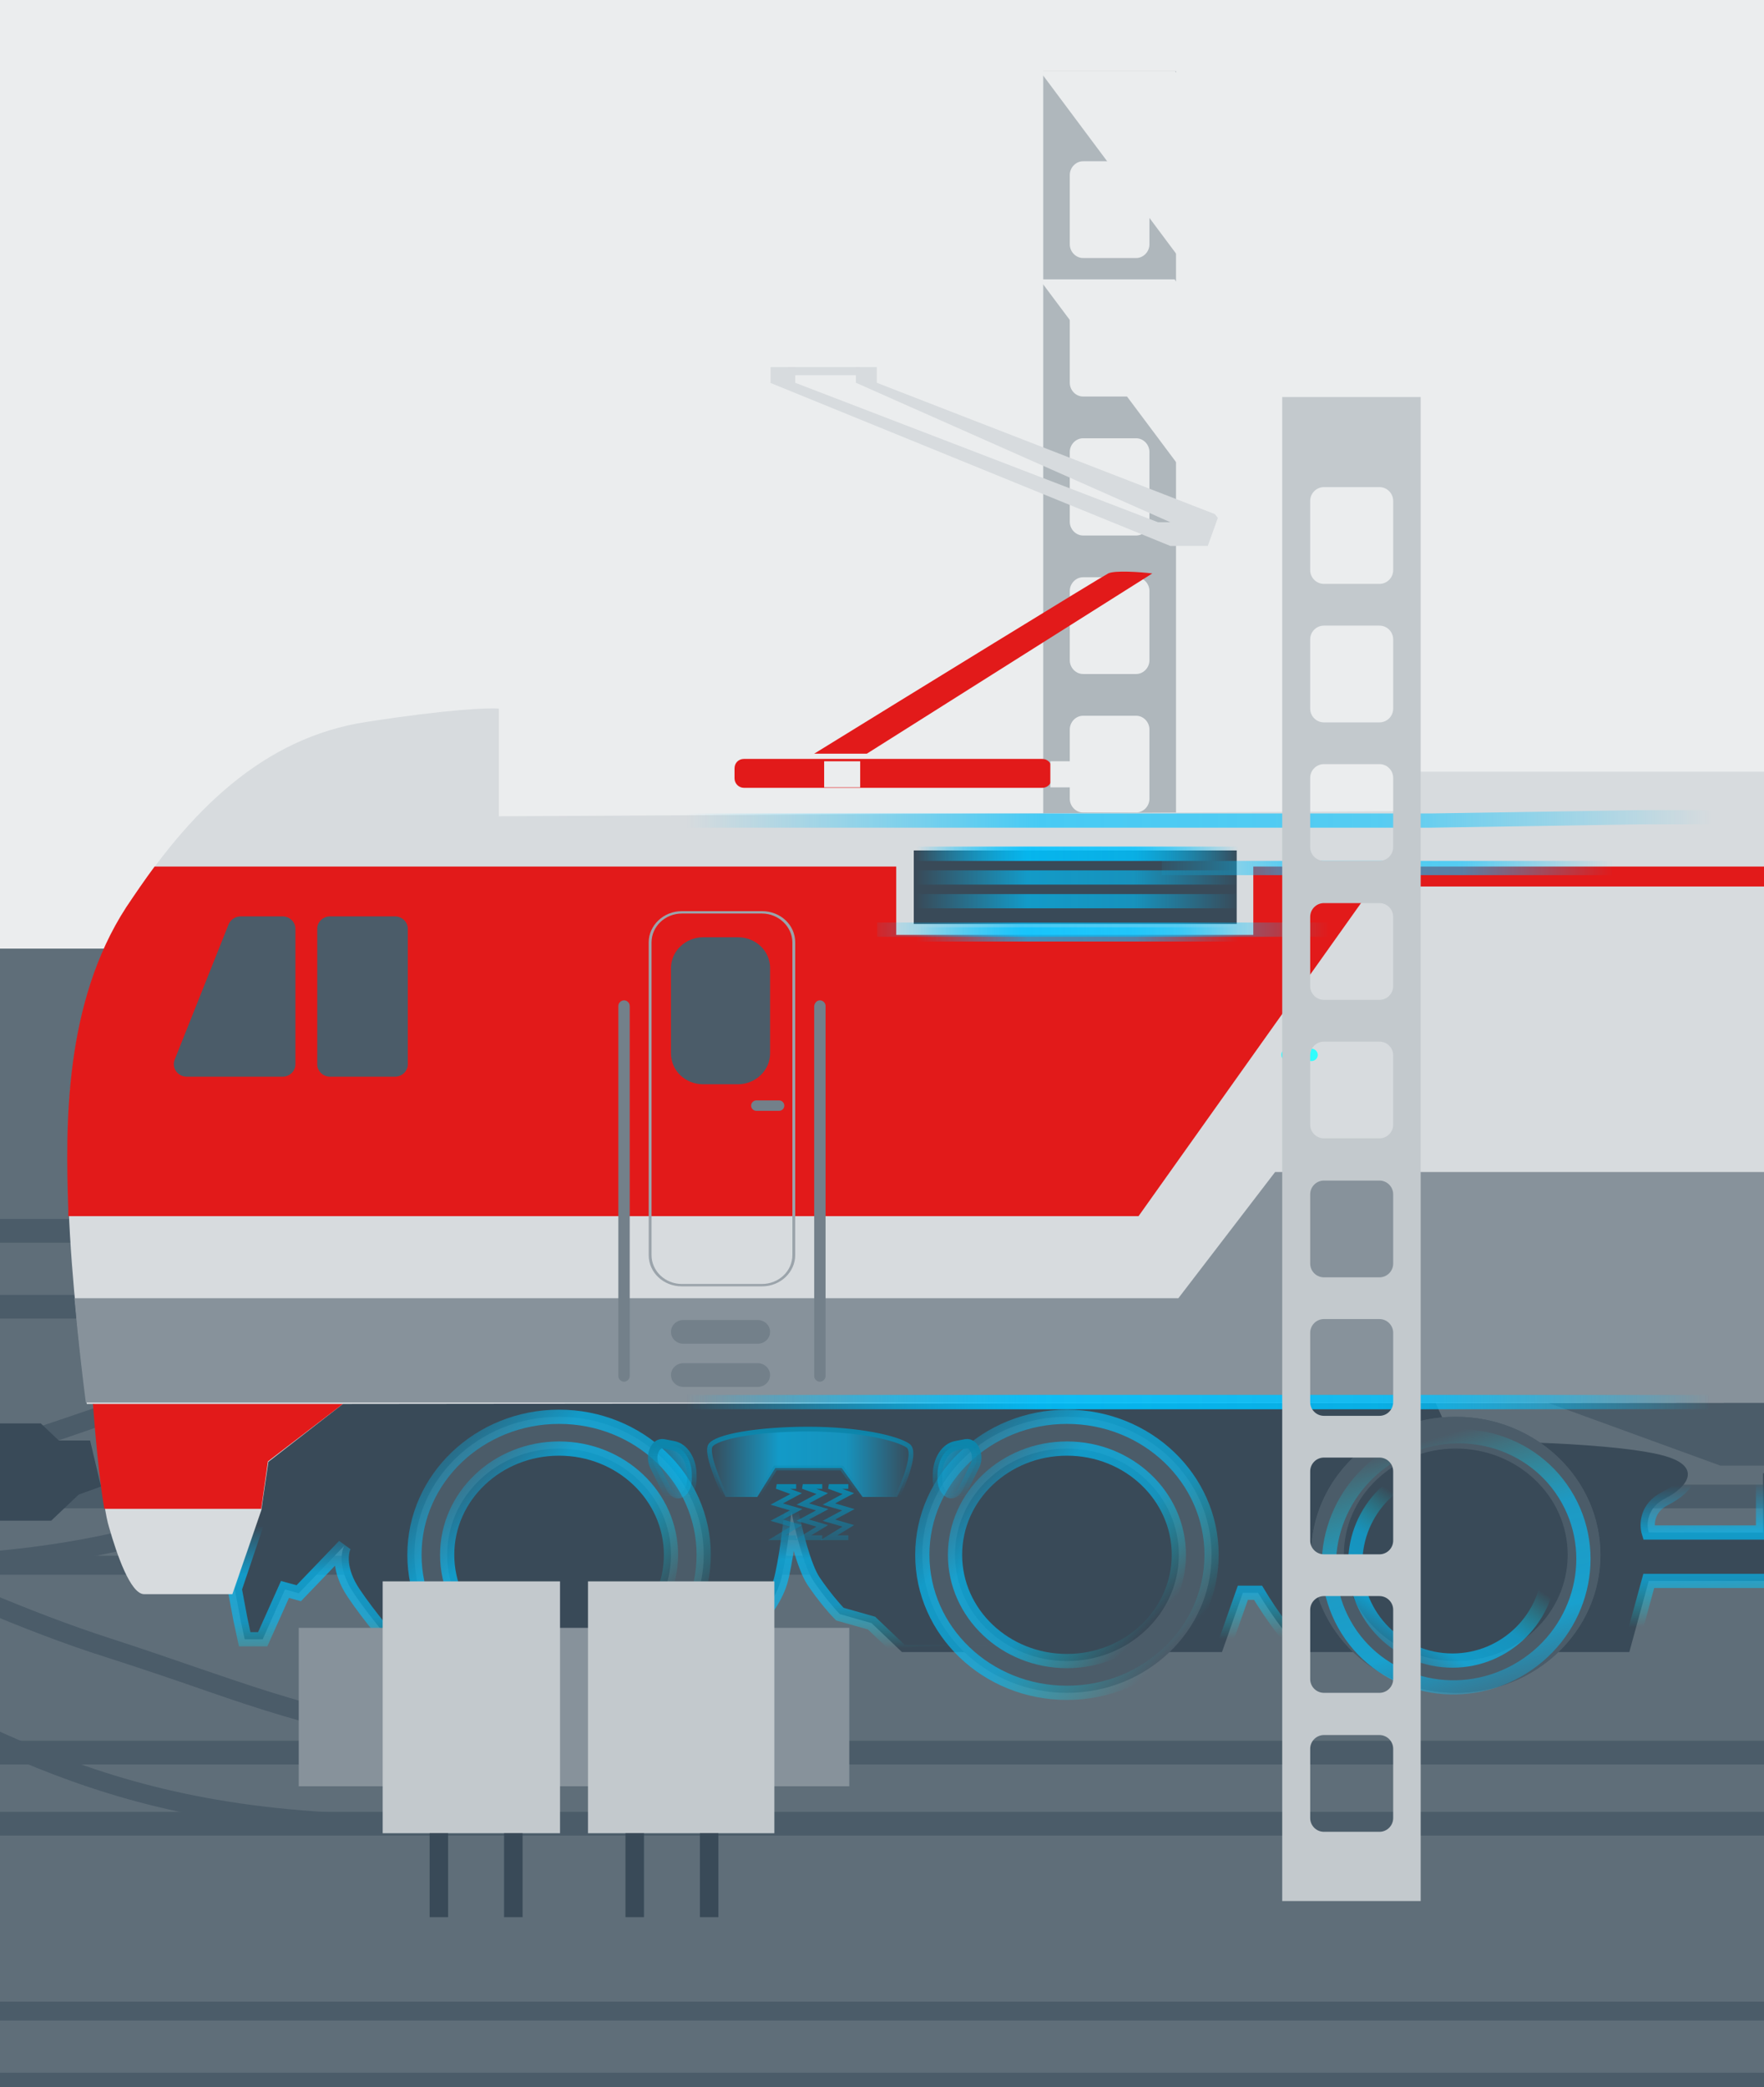 <?xml version="1.0" encoding="utf-8"?>
<!-- Generator: Adobe Illustrator 24.3.0, SVG Export Plug-In . SVG Version: 6.00 Build 0)  -->
<svg version="1.1" id="Слой_1" xmlns="http://www.w3.org/2000/svg" xmlns:xlink="http://www.w3.org/1999/xlink" x="0px" y="0px"
	 viewBox="0 0 372 440" style="enable-background:new 0 0 372 440;" xml:space="preserve">
<style type="text/css">
	.st0{fill:#EBEDEE;}
	.st1{clip-path:url(#SVGID_2_);fill:#5F6E79;}
	.st2{clip-path:url(#SVGID_2_);fill:#4B5C69;}
	.st3{clip-path:url(#SVGID_2_);fill-rule:evenodd;clip-rule:evenodd;fill:#4B5C69;}
	.st4{clip-path:url(#SVGID_2_);fill-rule:evenodd;clip-rule:evenodd;fill:#AFB7BC;}
	.st5{clip-path:url(#SVGID_2_);fill:#394A58;}
	.st6{clip-path:url(#SVGID_2_);}
	.st7{fill:none;stroke:url(#SVGID_3_);stroke-width:3;}
	.st8{fill:none;stroke:url(#SVGID_4_);stroke-width:3;}
	.st9{fill:none;stroke:url(#SVGID_5_);stroke-width:3;}
	.st10{fill:none;stroke:url(#SVGID_6_);stroke-width:3;}
	.st11{fill:none;stroke:url(#SVGID_7_);stroke-width:3;}
	.st12{clip-path:url(#SVGID_2_);fill:url(#SVGID_8_);stroke:url(#SVGID_9_);stroke-width:2;}
	.st13{clip-path:url(#SVGID_2_);fill:url(#SVGID_10_);stroke:url(#SVGID_11_);stroke-width:2;}
	.st14{clip-path:url(#SVGID_2_);fill:url(#SVGID_12_);stroke:url(#SVGID_13_);}
	.st15{clip-path:url(#SVGID_2_);fill:none;stroke:url(#SVGID_14_);}
	.st16{clip-path:url(#SVGID_2_);fill:none;stroke:url(#SVGID_15_);}
	.st17{clip-path:url(#SVGID_2_);fill:none;stroke:url(#SVGID_16_);}
	.st18{clip-path:url(#SVGID_2_);fill:#D7DBDE;}
	.st19{clip-path:url(#SVGID_2_);fill-rule:evenodd;clip-rule:evenodd;fill:#E21A1A;}
	.st20{clip-path:url(#SVGID_2_);fill:#E21A1A;}
	.st21{clip-path:url(#SVGID_2_);fill:#87929B;}
	.st22{clip-path:url(#SVGID_2_);fill:#73808A;}
	.st23{clip-path:url(#SVGID_2_);fill-rule:evenodd;clip-rule:evenodd;fill:#9BA4AB;}
	.st24{clip-path:url(#SVGID_2_);fill:#EBEDEE;}
	.st25{fill:#87929B;}
	.st26{clip-path:url(#SVGID_2_);fill:#C3C9CD;}
	.st27{fill:#30FDFD;}
	.st28{fill:none;stroke:url(#SVGID_17_);stroke-width:3;}
	.st29{fill:none;stroke:url(#SVGID_18_);stroke-width:3;}
	.st30{fill:none;stroke:url(#SVGID_19_);stroke-width:3;}
	.st31{fill:none;stroke:url(#SVGID_20_);stroke-width:3;}
	.st32{fill:none;stroke:url(#SVGID_21_);stroke-width:3;}
	.st33{fill:none;stroke:url(#SVGID_22_);stroke-width:3;}
	.st34{fill:none;stroke:url(#SVGID_23_);stroke-width:3;}
	.st35{fill:none;stroke:url(#SVGID_24_);stroke-width:3;}
	.st36{fill:none;stroke:url(#SVGID_25_);stroke-width:3;}
	.st37{fill:none;stroke:url(#SVGID_26_);stroke-width:3;}
	.st38{fill:none;stroke:url(#SVGID_27_);stroke-width:3;}
	.st39{fill:none;stroke:url(#SVGID_28_);stroke-width:3;}
	.st40{fill-rule:evenodd;clip-rule:evenodd;fill:#C3C9CD;}
</style>
<g>
	<defs>
		<rect id="SVGID_1_" y="0" width="372" height="440"/>
	</defs>
	<clipPath id="SVGID_2_">
		<use xlink:href="#SVGID_1_"  style="overflow:visible;"/>
	</clipPath>
	<rect y="0" class="st0" width="372" height="440"/>
	<rect y="200" class="st1" width="372" height="240"/>
	<rect y="273" class="st2" width="372" height="5"/>
	<rect y="328" class="st2" width="372" height="4"/>
	<rect y="382" class="st2" width="372" height="5"/>
	<rect y="437" class="st2" width="372" height="4"/>
	<rect y="257" class="st2" width="372" height="5"/>
	<rect y="313" class="st2" width="372" height="5"/>
	<rect y="367" class="st2" width="372" height="5"/>
	<rect y="422" class="st2" width="372" height="4"/>
	<path class="st3" d="M-85.9,336.6c-11.6-3-24.2-4.6-46-4.6v-4c22,0,34.9,1.6,47,4.8c6.9,1.8,13.6,4.1,21.6,6.9
		c5.7,2,12.1,4.2,19.6,6.6c9.7,3.1,18.3,6.9,26.7,10.9c1.7,0.8,3.3,1.6,4.9,2.3c6.9,3.2,13.7,6.5,21.3,9.5
		c18.6,7.5,41.1,13.5,75.6,13.5v4c-35,0-58-6.1-77.1-13.8c-7.7-3.1-14.7-6.4-21.6-9.7c-1.6-0.8-3.3-1.5-4.9-2.3
		c-8.5-4-16.9-7.7-26.3-10.7c-7.8-2.5-14.3-4.7-20-6.7C-72.7,340.7-79.1,338.4-85.9,336.6z"/>
	<path class="st3" d="M-30.1,328.8c-17.4-6.5-35.5-11.6-57-11.6v-4c22.2,0,40.8,5.2,58.4,11.8c6.8,2.5,13.4,5.3,20,8.1
		c2,0.8,4,1.6,5.9,2.5c8.6,3.6,17.3,7,26.3,9.9c6.5,2.1,12.3,4.1,17.8,6c10.8,3.7,20.4,7,31.9,9.7c17.3,4,38.7,6.6,74,6.6v4
		c-35.6,0-57.3-2.6-74.9-6.7c-11.7-2.7-21.6-6.1-32.5-9.9c-5.5-1.9-11.2-3.8-17.4-5.8c-9.2-2.9-18-6.4-26.7-10c-2-0.8-4-1.7-6-2.5
		C-16.8,334.1-23.4,331.3-30.1,328.8z"/>
	<path class="st3" d="M146.7,282.2c11.6-3,24.2-4.6,46-4.6v-4c-22,0-34.9,1.6-47,4.8c-6.9,1.8-13.6,4.1-21.6,6.9
		c-5.7,2-12.1,4.2-19.6,6.6c-9.7,3.1-18.3,6.9-26.7,10.9c-1.7,0.8-3.3,1.6-4.9,2.3c-6.9,3.2-13.7,6.5-21.3,9.5
		C32.9,322,10.4,328-24.1,328v4c35,0,58-6.1,77.1-13.8c7.7-3.1,14.7-6.4,21.6-9.7c1.6-0.8,3.3-1.5,4.9-2.3c8.5-4,16.9-7.7,26.3-10.7
		c7.8-2.5,14.3-4.7,20-6.7C133.5,286.2,139.9,283.9,146.7,282.2z"/>
	<path class="st3" d="M90.9,274.3c17.4-6.5,35.5-11.6,57-11.6v-4c-22.2,0-40.8,5.2-58.4,11.8c-6.8,2.5-13.4,5.3-20,8.1
		c-2,0.8-4,1.6-5.9,2.5c-8.6,3.6-17.3,7-26.3,9.9c-6.5,2.1-12.3,4.1-17.8,6c-10.8,3.7-20.4,7-31.9,9.7c-17.3,4-38.7,6.6-74,6.6v4
		c35.6,0,57.3-2.6,74.9-6.7c11.7-2.7,21.6-6.1,32.5-9.9c5.5-1.9,11.2-3.8,17.4-5.8c9.2-2.9,18-6.4,26.7-10c2-0.8,4-1.7,6-2.5
		C77.6,279.6,84.2,276.9,90.9,274.3z"/>
	<path class="st4" d="M220,15h28v317h-28V15z M225.6,299.9c0-1.6,1.3-2.9,2.8-2.9h11.2c1.5,0,2.8,1.3,2.8,2.9v14.6
		c0,1.6-1.3,2.9-2.8,2.9h-11.2c-1.5,0-2.8-1.3-2.8-2.9V299.9z M228.4,267.7c-1.5,0-2.8,1.3-2.8,2.9v14.6c0,1.6,1.3,2.9,2.8,2.9h11.2
		c1.5,0,2.8-1.3,2.8-2.9v-14.6c0-1.6-1.3-2.9-2.8-2.9H228.4z M225.6,241.4c0-1.6,1.3-2.9,2.8-2.9h11.2c1.5,0,2.8,1.3,2.8,2.9V256
		c0,1.6-1.3,2.9-2.8,2.9h-11.2c-1.5,0-2.8-1.3-2.8-2.9V241.4z M228.4,209.3c-1.5,0-2.8,1.3-2.8,2.9v14.6c0,1.6,1.3,2.9,2.8,2.9h11.2
		c1.5,0,2.8-1.3,2.8-2.9v-14.6c0-1.6-1.3-2.9-2.8-2.9H228.4z M225.6,183c0-1.6,1.3-2.9,2.8-2.9h11.2c1.5,0,2.8,1.3,2.8,2.9v14.6
		c0,1.6-1.3,2.9-2.8,2.9h-11.2c-1.5,0-2.8-1.3-2.8-2.9V183z M228.4,150.9c-1.5,0-2.8,1.3-2.8,2.9v14.6c0,1.6,1.3,2.9,2.8,2.9h11.2
		c1.5,0,2.8-1.3,2.8-2.9v-14.6c0-1.6-1.3-2.9-2.8-2.9H228.4z M225.6,124.6c0-1.6,1.3-2.9,2.8-2.9h11.2c1.5,0,2.8,1.3,2.8,2.9v14.6
		c0,1.6-1.3,2.9-2.8,2.9h-11.2c-1.5,0-2.8-1.3-2.8-2.9V124.6z M228.4,92.4c-1.5,0-2.8,1.3-2.8,2.9V110c0,1.6,1.3,2.9,2.8,2.9h11.2
		c1.5,0,2.8-1.3,2.8-2.9V95.3c0-1.6-1.3-2.9-2.8-2.9H228.4z M225.6,66.1c0-1.6,1.3-2.9,2.8-2.9h11.2c1.5,0,2.8,1.3,2.8,2.9v14.6
		c0,1.6-1.3,2.9-2.8,2.9h-11.2c-1.5,0-2.8-1.3-2.8-2.9V66.1z M228.4,34c-1.5,0-2.8,1.3-2.8,2.9v14.6c0,1.6,1.3,2.9,2.8,2.9h11.2
		c1.5,0,2.8-1.3,2.8-2.9V36.9c0-1.6-1.3-2.9-2.8-2.9H228.4z"/>
	<path class="st5" d="M72.6,325.9l-9.6,10l-2.9-0.8l-4.7,10.5h-3.8l-0.9-4.2l-1.2-6.4l5.8-17.2l0.9-10.5l16.3-12.5h229.8l2,4.4
		l20.7,5c6.2,0.2,20.1,1,26.2,2.8c7.6,2.2,4.9,6.4,0,8.9c-4,2-4,5.6-3.5,7.2h24.1v-12.5h62v20.2h-4.7v5h-21.5l-2.6-2.5h-57.3
		l-4.1,15h-67.8c-2.3,0-8-8.3-10.5-12.5h-3.2l-4.4,12.5h-67.5l-6.4-6.1l-6.7-1.9c-1-1-3.4-3.8-5.5-6.9c-2.1-3.1-4-11.1-4.7-14.7
		c-0.3,3.2-1.2,10.7-2.3,14.7c-1.2,4-4.2,7.6-5.5,8.9H154v6.1H84.5c-1.9-2.1-6.6-7.6-9.9-12.5C71.3,331,71.9,327.2,72.6,325.9z"/>
	<ellipse class="st2" cx="117.9" cy="327.8" rx="30.5" ry="29.1"/>
	<ellipse class="st2" cx="225" cy="327.8" rx="30.5" ry="29.1"/>
	<ellipse class="st2" cx="307" cy="327.8" rx="30.5" ry="29.1"/>
	<ellipse class="st5" cx="117.9" cy="327.8" rx="23.6" ry="22.4"/>
	<ellipse class="st5" cx="225" cy="327.8" rx="23.6" ry="22.4"/>
	<ellipse class="st5" cx="307" cy="327.8" rx="23.6" ry="22.4"/>
	<g class="st6">
		
			<linearGradient id="SVGID_3_" gradientUnits="userSpaceOnUse" x1="242.376" y1="96.027" x2="241.527" y2="125.662" gradientTransform="matrix(1 0 0 -1 0 442.001)">
			<stop  offset="0" style="stop-color:#00F9FF;stop-opacity:0"/>
			<stop  offset="0.323" style="stop-color:#00C2FF;stop-opacity:0.6"/>
			<stop  offset="0.656" style="stop-color:#00C2FF;stop-opacity:0.67"/>
			<stop  offset="1" style="stop-color:#00C2FF;stop-opacity:0"/>
		</linearGradient>
		<path class="st7" d="M72.6,325.9l-9.6,10l-2.9-0.8l-4.7,10.5h-3.8l-0.9-4.2l-1.2-6.4l5.8-17.2l0.9-10.5l16.3-12.5h229.8l2,4.4
			l20.7,5c6.2,0.2,20.1,1,26.2,2.8c7.6,2.2,4.9,6.4,0,8.9c-4,2-4,5.6-3.5,7.2h24.1v-12.5h62v20.2h-4.7v5h-21.5l-2.6-2.5h-57.3
			l-4.1,15h-67.8c-2.3,0-8-8.3-10.5-12.5h-3.2l-4.4,12.5h-67.5l-6.4-6.1l-6.7-1.9c-1-1-3.4-3.8-5.5-6.9c-2.1-3.1-4-11.1-4.7-14.7
			c-0.3,3.2-1.2,10.7-2.3,14.7c-1.2,4-4.2,7.6-5.5,8.9H154v6.1H84.5c-1.9-2.1-6.6-7.6-9.9-12.5C71.3,331,71.9,327.2,72.6,325.9z"/>
	</g>
	<g class="st6">
		
			<linearGradient id="SVGID_4_" gradientUnits="userSpaceOnUse" x1="139.124" y1="93.708" x2="87.72" y2="143.377" gradientTransform="matrix(1 0 0 -1 0 442.001)">
			<stop  offset="0" style="stop-color:#00F9FF;stop-opacity:0"/>
			<stop  offset="0.323" style="stop-color:#00C2FF;stop-opacity:0.6"/>
			<stop  offset="0.656" style="stop-color:#00C2FF;stop-opacity:0.67"/>
			<stop  offset="1" style="stop-color:#00C2FF;stop-opacity:0"/>
		</linearGradient>
		<ellipse class="st8" cx="117.9" cy="327.8" rx="30.5" ry="29.1"/>
	</g>
	<g class="st6">
		
			<linearGradient id="SVGID_5_" gradientUnits="userSpaceOnUse" x1="246.167" y1="93.708" x2="194.763" y2="143.377" gradientTransform="matrix(1 0 0 -1 0 442.001)">
			<stop  offset="0" style="stop-color:#00F9FF;stop-opacity:0"/>
			<stop  offset="0.323" style="stop-color:#00C2FF;stop-opacity:0.6"/>
			<stop  offset="0.656" style="stop-color:#00C2FF;stop-opacity:0.67"/>
			<stop  offset="1" style="stop-color:#00C2FF;stop-opacity:0"/>
		</linearGradient>
		<ellipse class="st9" cx="225" cy="327.8" rx="30.5" ry="29.1"/>
	</g>
	<ellipse class="st2" cx="307" cy="327.8" rx="30.5" ry="29.1"/>
	<g class="st6">
		
			<linearGradient id="SVGID_6_" gradientUnits="userSpaceOnUse" x1="134.283" y1="98.387" x2="94.628" y2="136.703" gradientTransform="matrix(1 0 0 -1 0 442.001)">
			<stop  offset="0" style="stop-color:#00F9FF;stop-opacity:0"/>
			<stop  offset="0.323" style="stop-color:#00C2FF;stop-opacity:0.6"/>
			<stop  offset="0.656" style="stop-color:#00C2FF;stop-opacity:0.67"/>
			<stop  offset="1" style="stop-color:#00C2FF;stop-opacity:0"/>
		</linearGradient>
		<ellipse class="st10" cx="117.9" cy="327.8" rx="23.6" ry="22.4"/>
	</g>
	<g class="st6">
		
			<linearGradient id="SVGID_7_" gradientUnits="userSpaceOnUse" x1="241.327" y1="98.386" x2="201.672" y2="136.702" gradientTransform="matrix(1 0 0 -1 0 442.001)">
			<stop  offset="0" style="stop-color:#00F9FF;stop-opacity:0"/>
			<stop  offset="0.323" style="stop-color:#00C2FF;stop-opacity:0.6"/>
			<stop  offset="0.656" style="stop-color:#00C2FF;stop-opacity:0.67"/>
			<stop  offset="1" style="stop-color:#00C2FF;stop-opacity:0"/>
		</linearGradient>
		<ellipse class="st11" cx="225" cy="327.8" rx="23.6" ry="22.4"/>
	</g>
	<ellipse class="st5" cx="307" cy="327.8" rx="23.6" ry="22.4"/>
	
		<linearGradient id="SVGID_8_" gradientUnits="userSpaceOnUse" x1="162.169" y1="143.863" x2="137.902" y2="129.816" gradientTransform="matrix(1 0 0 -1 0 442.001)">
		<stop  offset="0" style="stop-color:#00C2FF;stop-opacity:0"/>
		<stop  offset="0.323" style="stop-color:#00C2FF;stop-opacity:0.6"/>
		<stop  offset="0.656" style="stop-color:#00C2FF;stop-opacity:0.67"/>
		<stop  offset="1" style="stop-color:#00C2FF;stop-opacity:0"/>
	</linearGradient>
	
		<linearGradient id="SVGID_9_" gradientUnits="userSpaceOnUse" x1="141.767" y1="137.585" x2="141.767" y2="126.121" gradientTransform="matrix(1 0 0 -1 0 442.001)">
		<stop  offset="0" style="stop-color:#0C86AC"/>
		<stop  offset="1" style="stop-color:#0C88B0;stop-opacity:0"/>
	</linearGradient>
	<path class="st12" d="M138,309c-1-2.1,0.2-4.9,1.9-4.6l2.1,0.4c2.2,0.4,3.9,3,3.9,6.2v0.8c0,2.3-1.3,4.1-2.9,4.1
		c-0.9,0-1.8-0.6-2.4-1.7L138,309z"/>
	
		<linearGradient id="SVGID_10_" gradientUnits="userSpaceOnUse" x1="181.438" y1="143.863" x2="205.705" y2="129.816" gradientTransform="matrix(1 0 0 -1 0 442.001)">
		<stop  offset="0" style="stop-color:#00C2FF;stop-opacity:0"/>
		<stop  offset="0.323" style="stop-color:#00C2FF;stop-opacity:0.6"/>
		<stop  offset="0.656" style="stop-color:#00C2FF;stop-opacity:0.67"/>
		<stop  offset="1" style="stop-color:#00C2FF;stop-opacity:0"/>
	</linearGradient>
	
		<linearGradient id="SVGID_11_" gradientUnits="userSpaceOnUse" x1="201.84" y1="137.585" x2="201.84" y2="126.121" gradientTransform="matrix(1 0 0 -1 0 442.001)">
		<stop  offset="0" style="stop-color:#0C86AC"/>
		<stop  offset="1" style="stop-color:#0C88B0;stop-opacity:0"/>
	</linearGradient>
	<path class="st13" d="M205.6,309c1-2.1-0.2-4.9-1.9-4.6l-2.1,0.4c-2.2,0.4-3.9,3-3.9,6.2v0.8c0,2.3,1.3,4.1,2.9,4.1
		c0.9,0,1.8-0.6,2.4-1.7L205.6,309z"/>
	
		<linearGradient id="SVGID_12_" gradientUnits="userSpaceOnUse" x1="192.232" y1="133.605" x2="149.684" y2="133.605" gradientTransform="matrix(1 0 0 -1 0 442.001)">
		<stop  offset="0" style="stop-color:#00C2FF;stop-opacity:0"/>
		<stop  offset="0.323" style="stop-color:#00C2FF;stop-opacity:0.6"/>
		<stop  offset="0.656" style="stop-color:#00C2FF;stop-opacity:0.67"/>
		<stop  offset="1" style="stop-color:#00C2FF;stop-opacity:0"/>
	</linearGradient>
	
		<linearGradient id="SVGID_13_" gradientUnits="userSpaceOnUse" x1="170.879" y1="140.77" x2="170.879" y2="126.439" gradientTransform="matrix(1 0 0 -1 0 442.001)">
		<stop  offset="0" style="stop-color:#0C86AC"/>
		<stop  offset="1" style="stop-color:#0C88B0;stop-opacity:0"/>
	</linearGradient>
	<path class="st14" d="M159.7,315.6H153c-1.5-3-4.1-9.3-3.2-10.8c1.1-1.9,9.9-3.5,20.6-3.5c10.8,0,18.8,1.9,21.1,3.5
		c1.8,1.3-0.8,7.7-2.3,10.8h-7.3l-4.4-6.1h-14L159.7,315.6z"/>
	
		<linearGradient id="SVGID_14_" gradientUnits="userSpaceOnUse" x1="165.598" y1="128.669" x2="165.598" y2="117.841" gradientTransform="matrix(1 0 0 -1 0 442.001)">
		<stop  offset="0" style="stop-color:#0C86AC"/>
		<stop  offset="1" style="stop-color:#0C88B0;stop-opacity:0.36"/>
	</linearGradient>
	<path class="st15" d="M167.9,324.2h-4.1l4.1-2.5l-4.1-1.2l4.1-2.2l-4.1-1.2l4.1-2.2l-4.1-1.5h4.1"/>
	
		<linearGradient id="SVGID_15_" gradientUnits="userSpaceOnUse" x1="171.101" y1="128.669" x2="171.101" y2="117.841" gradientTransform="matrix(1 0 0 -1 0 442.001)">
		<stop  offset="0" style="stop-color:#0C86AC"/>
		<stop  offset="1" style="stop-color:#0C88B0;stop-opacity:0.36"/>
	</linearGradient>
	<path class="st16" d="M173.4,324.2h-4.1l4.1-2.5l-4.1-1.2l4.1-2.2l-4.1-1.2l4.1-2.2l-4.1-1.5h4.1"/>
	
		<linearGradient id="SVGID_16_" gradientUnits="userSpaceOnUse" x1="176.603" y1="128.669" x2="176.603" y2="117.841" gradientTransform="matrix(1 0 0 -1 0 442.001)">
		<stop  offset="0" style="stop-color:#0C86AC"/>
		<stop  offset="1" style="stop-color:#0C88B0;stop-opacity:0.36"/>
	</linearGradient>
	<path class="st17" d="M178.9,324.2h-4.1l4.1-2.5l-4.1-1.2l4.1-2.2l-4.1-1.2l4.1-2.2l-4.1-1.5h4.1"/>
	<path class="st2" d="M362.8,309l-38.7-14.1h298.7L584.5,309h-66v30.2h-85.8V309H362.8z"/>
	<path class="st18" d="M30.4,336.1H49l6.1-17.7l1.5-10.2L72.3,296l804.3-0.8l17.5,13v10.5l5.8,17.2c4.4-0.1,14-0.2,17.5,0
		c4.4,0.3,5.8-1.4,6.7-4.7c0.9-3.3,2.6-9.7,3.8-13.6c0.9-3.1,1.6-16.3,1.7-22.4h1.2c0.2-1.1,0.8-4.4,1.5-8.6
		c0.9-5.3,4.1-30.2,3.8-45.7c-0.3-15.5-10.8-41.8-18.3-56.8c-7.6-15-27.1-25.8-42.5-30.8c-12.3-4-27.2-3.9-33.2-3.3v24.4H656.1
		v-13.3h-7.9v-12.5h-8.1l-3.2-3h-44.2l-2.3,3h-5.5l-2.3-3h-46l-3.8,3h-9.6l-3.2-3h-46l-2,3h-6.1l-2.3-3h-48v3h-8.7v14.1H299.2v8.3
		l-194,1.1v-22.7c-2-0.2-10.5,0.1-27.9,2.8c-21.8,3.3-37.5,18.8-50.6,39.1c-13.1,20.2-12.8,46-12.2,63.7c0.5,14.2,2.7,33.2,3.8,41
		h1.5c0.5,6.8,1.8,21.6,3.2,26C24.6,327.6,27.5,336.1,30.4,336.1z"/>
	<path class="st19" d="M22,318.1h33.1l0-0.1l1.4-9.9L72.3,296H19.6C20,301.4,20.9,311.9,22,318.1z"/>
	<path class="st20" d="M14.4,256.4h225.7l49.4-69.5h361.9l45.1,69.5h238.9c0.4-5.5,0.6-10.9,0.5-15.5c-0.3-15.5-10.8-41.8-18.3-56.8
		c-0.2-0.5-0.5-0.9-0.7-1.4h-163v15.5h-75.9v-15.5H264.3v14.4h-75.3v-14.4H32.6c-2,2.7-4,5.6-6,8.6c-13.1,20.2-12.8,46-12.2,63.7
		C14.4,255.4,14.4,255.9,14.4,256.4z"/>
	<rect x="192.7" y="179.3" class="st5" width="68.1" height="15.5"/>
	<path class="st21" d="M18.1,295.7h322.2h536.9h52.2c0-0.2,0-0.4,0-0.6h1.2c0.2-1.1,0.8-4.4,1.5-8.6c0.3-2.1,1-7.2,1.8-13.6H683.4
		l-16.9-25.8H268.9l-20.4,26.6H15.7C16.5,282.7,17.5,291.1,18.1,295.7z"/>
	<path class="st5" d="M12.4,303.7H19l2.3,9.7l-4.7,1.7l-5.8,5.5H-5.4v-5.5l-3.8-1.7v-7.8l3.8-1.9v-3.6h14L12.4,303.7z"/>
	<path class="st2" d="M141.5,204.1c0-3.6,3.1-6.5,6.8-6.5h7.3c3.8,0,6.8,2.9,6.8,6.5v18c0,3.6-3.1,6.5-6.8,6.5h-7.3
		c-3.8,0-6.8-2.9-6.8-6.5V204.1z"/>
	<path class="st2" d="M66.9,195.8c0-1.4,1.2-2.6,2.7-2.6h13.7c1.5,0,2.7,1.2,2.7,2.6v28.6c0,1.4-1.2,2.6-2.7,2.6H69.6
		c-1.5,0-2.7-1.2-2.7-2.6V195.8z"/>
	<path class="st2" d="M48.2,194.9c0.4-1,1.4-1.7,2.6-1.7h8.8c1.5,0,2.7,1.2,2.7,2.6v28.6c0,1.4-1.2,2.6-2.7,2.6H39.4
		c-1.9,0-3.2-1.8-2.6-3.5L48.2,194.9z"/>
	<path class="st22" d="M141.5,280.8c0-1.4,1.2-2.5,2.6-2.5h15.7c1.4,0,2.6,1.1,2.6,2.5c0,1.4-1.2,2.5-2.6,2.5h-15.7
		C142.7,283.3,141.5,282.2,141.5,280.8z"/>
	<path class="st22" d="M141.5,289.9c0-1.4,1.2-2.5,2.6-2.5h15.7c1.4,0,2.6,1.1,2.6,2.5c0,1.4-1.2,2.5-2.6,2.5h-15.7
		C142.7,292.4,141.5,291.3,141.5,289.9z"/>
	<path class="st23" d="M160.7,192.6h-16.9c-3.5,0-6.4,2.7-6.4,6.1v65.9c0,3.4,2.9,6.1,6.4,6.1h16.9c3.5,0,6.4-2.7,6.4-6.1v-65.9
		C167.1,195.4,164.2,192.6,160.7,192.6z M143.8,192.1c-3.9,0-7,3-7,6.6v65.9c0,3.7,3.1,6.6,7,6.6h16.9c3.9,0,7-3,7-6.6v-65.9
		c0-3.7-3.1-6.6-7-6.6H143.8z"/>
	<path class="st22" d="M131.6,210.9L131.6,210.9c0.6,0,1.2,0.5,1.2,1.2v78c0,0.6-0.5,1.2-1.2,1.2l0,0c-0.6,0-1.2-0.5-1.2-1.2v-78
		C130.4,211.4,131,210.9,131.6,210.9z"/>
	<path class="st22" d="M172.9,210.9L172.9,210.9c0.6,0,1.2,0.5,1.2,1.2v78c0,0.6-0.5,1.2-1.2,1.2l0,0c-0.6,0-1.2-0.5-1.2-1.2v-78
		C171.8,211.4,172.3,210.9,172.9,210.9z"/>
	<path class="st22" d="M159.5,232h4.8c0.6,0,1.1,0.5,1.1,1.1v0c0,0.6-0.5,1.1-1.1,1.1h-4.8c-0.6,0-1.1-0.5-1.1-1.1v0
		C158.4,232.5,158.9,232,159.5,232z"/>
	<path class="st20" d="M156.9,160h62.9c1.1,0,2,0.9,2,2v2.1c0,1.1-0.9,2-2,2h-62.9c-1.1,0-2-0.9-2-2V162
		C154.9,160.8,155.8,160,156.9,160z"/>
	<path class="st20" d="M233.7,120.9c-1.4,0.7-41.9,25.6-62,38h11.1l60.2-38C240.5,120.6,235.1,120.2,233.7,120.9z"/>
	<rect x="173.8" y="160.5" class="st24" width="7.6" height="5.5"/>
	<rect x="221.5" y="160.5" class="st24" width="7.6" height="5.5"/>
	<path class="st18" d="M162.4,80.7l84.4,34.4h7.9l2.3-6.4l-72.1-28v-3.3h-4.4v3.3l66.3,29.4h-2.6l-76.5-29.4v-3.3h-5.2V80.7z"/>
	<rect x="166.2" y="77.4" class="st18" width="15.1" height="1.7"/>
	<g class="st6">
		<rect x="63" y="343.2" class="st25" width="116.1" height="33.4"/>
	</g>
	<rect x="80.7" y="333.4" class="st26" width="37.4" height="53.1"/>
	<rect x="124" y="333.4" class="st26" width="39.3" height="53.1"/>
	<rect x="90.6" y="386.5" class="st5" width="3.9" height="17.7"/>
	<rect x="131.9" y="386.5" class="st5" width="3.9" height="17.7"/>
	<rect x="106.3" y="386.5" class="st5" width="3.9" height="17.7"/>
	<rect x="147.6" y="386.5" class="st5" width="3.9" height="17.7"/>
	<g class="st6">
		<path class="st0" d="M271.1,128.3l-51.9-69.4h28.5l50.4,69.4H271.1z"/>
	</g>
	<g class="st6">
		<path class="st0" d="M271.1,84.4L219.3,15h28.5l50.4,69.4H271.1z"/>
	</g>
	<g class="st6">
		<path class="st27" d="M271.5,221.1h5.1c0.7,0,1.3,0.6,1.3,1.3l0,0c0,0.7-0.6,1.3-1.3,1.3h-5.1c-0.7,0-1.3-0.6-1.3-1.3l0,0
			C270.2,221.6,270.8,221.1,271.5,221.1z"/>
		<g>
			
				<linearGradient id="SVGID_17_" gradientUnits="userSpaceOnUse" x1="337.526" y1="219.663" x2="290.007" y2="262.209" gradientTransform="matrix(-0.488 -0.873 -0.873 0.488 669.128 491.062)">
				<stop  offset="0" style="stop-color:#00F9FF;stop-opacity:0"/>
				<stop  offset="0.323" style="stop-color:#00C2FF;stop-opacity:0.6"/>
				<stop  offset="0.656" style="stop-color:#00C2FF;stop-opacity:0.67"/>
				<stop  offset="1" style="stop-color:#00C2FF;stop-opacity:0"/>
			</linearGradient>
			
				<ellipse transform="matrix(0.873 -0.488 0.488 0.873 -121.631 191.615)" class="st28" cx="307" cy="329.3" rx="27" ry="26.3"/>
		</g>
		<g>
			
				<linearGradient id="SVGID_18_" gradientUnits="userSpaceOnUse" x1="319.841" y1="231.908" x2="304.745" y2="261.285" gradientTransform="matrix(-0.488 -0.873 -0.873 0.488 667.867 491.036)">
				<stop  offset="0" style="stop-color:#00F9FF;stop-opacity:0"/>
				<stop  offset="0.323" style="stop-color:#00C2FF;stop-opacity:0.6"/>
				<stop  offset="0.656" style="stop-color:#00C2FF;stop-opacity:0.67"/>
				<stop  offset="1" style="stop-color:#00C2FF;stop-opacity:0"/>
			</linearGradient>
			<circle class="st29" cx="306.3" cy="329.6" r="20.5"/>
		</g>
		<g>
			
				<linearGradient id="SVGID_19_" gradientUnits="userSpaceOnUse" x1="340.335" y1="259.001" x2="241.32" y2="259.001" gradientTransform="matrix(1 0 0 -1 0 442.001)">
				<stop  offset="0" style="stop-color:#00C2FF;stop-opacity:0"/>
				<stop  offset="0.323" style="stop-color:#00C2FF;stop-opacity:0.6"/>
				<stop  offset="0.656" style="stop-color:#00C2FF;stop-opacity:0.67"/>
				<stop  offset="1" style="stop-color:#00C2FF;stop-opacity:0"/>
			</linearGradient>
			<path class="st30" d="M245,183h95"/>
		</g>
		<g>
			
				<linearGradient id="SVGID_20_" gradientUnits="userSpaceOnUse" x1="280.335" y1="246.001" x2="181.32" y2="246.001" gradientTransform="matrix(1 0 0 -1 0 442.001)">
				<stop  offset="0" style="stop-color:#00C2FF;stop-opacity:0"/>
				<stop  offset="0.323" style="stop-color:#00C2FF;stop-opacity:0.6"/>
				<stop  offset="0.656" style="stop-color:#00C2FF;stop-opacity:0.67"/>
				<stop  offset="1" style="stop-color:#00C2FF;stop-opacity:0"/>
			</linearGradient>
			<path class="st31" d="M185,196h95"/>
		</g>
		<g>
			
				<linearGradient id="SVGID_21_" gradientUnits="userSpaceOnUse" x1="261.23" y1="262.001" x2="193.23" y2="262.001" gradientTransform="matrix(1 0 0 -1 0 442.001)">
				<stop  offset="0" style="stop-color:#00C2FF;stop-opacity:0"/>
				<stop  offset="0.323" style="stop-color:#00C2FF;stop-opacity:0.6"/>
				<stop  offset="0.656" style="stop-color:#00C2FF;stop-opacity:0.67"/>
				<stop  offset="1" style="stop-color:#00C2FF;stop-opacity:0"/>
			</linearGradient>
			<path class="st32" d="M193,180h68"/>
		</g>
		<g>
			
				<linearGradient id="SVGID_22_" gradientUnits="userSpaceOnUse" x1="261.23" y1="262.001" x2="193.23" y2="262.001" gradientTransform="matrix(1 0 0 -1 0 442.001)">
				<stop  offset="0" style="stop-color:#00C2FF;stop-opacity:0"/>
				<stop  offset="0.323" style="stop-color:#00C2FF;stop-opacity:0.6"/>
				<stop  offset="0.656" style="stop-color:#00C2FF;stop-opacity:0.67"/>
				<stop  offset="1" style="stop-color:#00C2FF;stop-opacity:0"/>
			</linearGradient>
			<path class="st33" d="M193,180h68"/>
		</g>
		<g>
			
				<linearGradient id="SVGID_23_" gradientUnits="userSpaceOnUse" x1="261.23" y1="257.001" x2="193.23" y2="257.001" gradientTransform="matrix(1 0 0 -1 0 442.001)">
				<stop  offset="0" style="stop-color:#00C2FF;stop-opacity:0"/>
				<stop  offset="0.323" style="stop-color:#00C2FF;stop-opacity:0.6"/>
				<stop  offset="0.656" style="stop-color:#00C2FF;stop-opacity:0.67"/>
				<stop  offset="1" style="stop-color:#00C2FF;stop-opacity:0"/>
			</linearGradient>
			<path class="st34" d="M193,185h68"/>
		</g>
		<g>
			
				<linearGradient id="SVGID_24_" gradientUnits="userSpaceOnUse" x1="261.23" y1="252.001" x2="193.23" y2="252.001" gradientTransform="matrix(1 0 0 -1 0 442.001)">
				<stop  offset="0" style="stop-color:#00C2FF;stop-opacity:0"/>
				<stop  offset="0.323" style="stop-color:#00C2FF;stop-opacity:0.6"/>
				<stop  offset="0.656" style="stop-color:#00C2FF;stop-opacity:0.67"/>
				<stop  offset="1" style="stop-color:#00C2FF;stop-opacity:0"/>
			</linearGradient>
			<path class="st35" d="M193,190h68"/>
		</g>
		<g>
			
				<linearGradient id="SVGID_25_" gradientUnits="userSpaceOnUse" x1="261.23" y1="245.001" x2="193.23" y2="245.001" gradientTransform="matrix(1 0 0 -1 0 442.001)">
				<stop  offset="0" style="stop-color:#00C2FF;stop-opacity:0"/>
				<stop  offset="0.323" style="stop-color:#00C2FF;stop-opacity:0.6"/>
				<stop  offset="0.656" style="stop-color:#00C2FF;stop-opacity:0.67"/>
				<stop  offset="1" style="stop-color:#00C2FF;stop-opacity:0"/>
			</linearGradient>
			<path class="st36" d="M193,197h68"/>
		</g>
		<g>
			
				<linearGradient id="SVGID_26_" gradientUnits="userSpaceOnUse" x1="361.03" y1="146.397" x2="144.731" y2="146.397" gradientTransform="matrix(1 0 0 -1 0 442.001)">
				<stop  offset="0" style="stop-color:#00C2FF;stop-opacity:0"/>
				<stop  offset="0.323" style="stop-color:#00C2FF;stop-opacity:0.6"/>
				<stop  offset="0.656" style="stop-color:#00C2FF;stop-opacity:0.67"/>
				<stop  offset="1" style="stop-color:#00C2FF;stop-opacity:0"/>
			</linearGradient>
			<path class="st37" d="M144,295.6h216.3"/>
		</g>
		<g>
			
				<linearGradient id="SVGID_27_" gradientUnits="userSpaceOnUse" x1="361.03" y1="146.397" x2="144.731" y2="146.397" gradientTransform="matrix(1 0 0 -1 0 442.001)">
				<stop  offset="0" style="stop-color:#00C2FF;stop-opacity:0"/>
				<stop  offset="0.323" style="stop-color:#00C2FF;stop-opacity:0.6"/>
				<stop  offset="0.656" style="stop-color:#00C2FF;stop-opacity:0.67"/>
				<stop  offset="1" style="stop-color:#00C2FF;stop-opacity:0"/>
			</linearGradient>
			<path class="st38" d="M144,295.6h216.3"/>
		</g>
		<g>
			
				<linearGradient id="SVGID_28_" gradientUnits="userSpaceOnUse" x1="361.03" y1="269.373" x2="144.731" y2="269.373" gradientTransform="matrix(1 0 0 -1 0 442.001)">
				<stop  offset="0" style="stop-color:#00C2FF;stop-opacity:0"/>
				<stop  offset="0.323" style="stop-color:#00C2FF;stop-opacity:0.6"/>
				<stop  offset="0.656" style="stop-color:#00C2FF;stop-opacity:0.67"/>
				<stop  offset="1" style="stop-color:#00C2FF;stop-opacity:0"/>
			</linearGradient>
			<path class="st39" d="M144,173h157.8l43.8-0.7H429"/>
		</g>
	</g>
	<g class="st6">
		<path class="st40" d="M270.4,83.7h29.2v317.1h-29.2V83.7z M276.3,368.7c0-1.6,1.3-2.9,2.9-2.9h11.7c1.6,0,2.9,1.3,2.9,2.9v14.6
			c0,1.6-1.3,2.9-2.9,2.9h-11.7c-1.6,0-2.9-1.3-2.9-2.9V368.7z M279.2,336.5c-1.6,0-2.9,1.3-2.9,2.9v14.6c0,1.6,1.3,2.9,2.9,2.9
			h11.7c1.6,0,2.9-1.3,2.9-2.9v-14.6c0-1.6-1.3-2.9-2.9-2.9H279.2z M276.3,310.2c0-1.6,1.3-2.9,2.9-2.9h11.7c1.6,0,2.9,1.3,2.9,2.9
			v14.6c0,1.6-1.3,2.9-2.9,2.9h-11.7c-1.6,0-2.9-1.3-2.9-2.9V310.2z M279.2,278.1c-1.6,0-2.9,1.3-2.9,2.9v14.6
			c0,1.6,1.3,2.9,2.9,2.9h11.7c1.6,0,2.9-1.3,2.9-2.9V281c0-1.6-1.3-2.9-2.9-2.9H279.2z M276.3,251.8c0-1.6,1.3-2.9,2.9-2.9h11.7
			c1.6,0,2.9,1.3,2.9,2.9v14.6c0,1.6-1.3,2.9-2.9,2.9h-11.7c-1.6,0-2.9-1.3-2.9-2.9V251.8z M279.2,219.6c-1.6,0-2.9,1.3-2.9,2.9
			v14.6c0,1.6,1.3,2.9,2.9,2.9h11.7c1.6,0,2.9-1.3,2.9-2.9v-14.6c0-1.6-1.3-2.9-2.9-2.9H279.2z M276.3,193.3c0-1.6,1.3-2.9,2.9-2.9
			h11.7c1.6,0,2.9,1.3,2.9,2.9v14.6c0,1.6-1.3,2.9-2.9,2.9h-11.7c-1.6,0-2.9-1.3-2.9-2.9V193.3z M279.2,161.1
			c-1.6,0-2.9,1.3-2.9,2.9v14.6c0,1.6,1.3,2.9,2.9,2.9h11.7c1.6,0,2.9-1.3,2.9-2.9v-14.6c0-1.6-1.3-2.9-2.9-2.9H279.2z M276.3,134.8
			c0-1.6,1.3-2.9,2.9-2.9h11.7c1.6,0,2.9,1.3,2.9,2.9v14.6c0,1.6-1.3,2.9-2.9,2.9h-11.7c-1.6,0-2.9-1.3-2.9-2.9V134.8z M279.2,102.7
			c-1.6,0-2.9,1.3-2.9,2.9v14.6c0,1.6,1.3,2.9,2.9,2.9h11.7c1.6,0,2.9-1.3,2.9-2.9v-14.6c0-1.6-1.3-2.9-2.9-2.9H279.2z"/>
	</g>
</g>
</svg>
